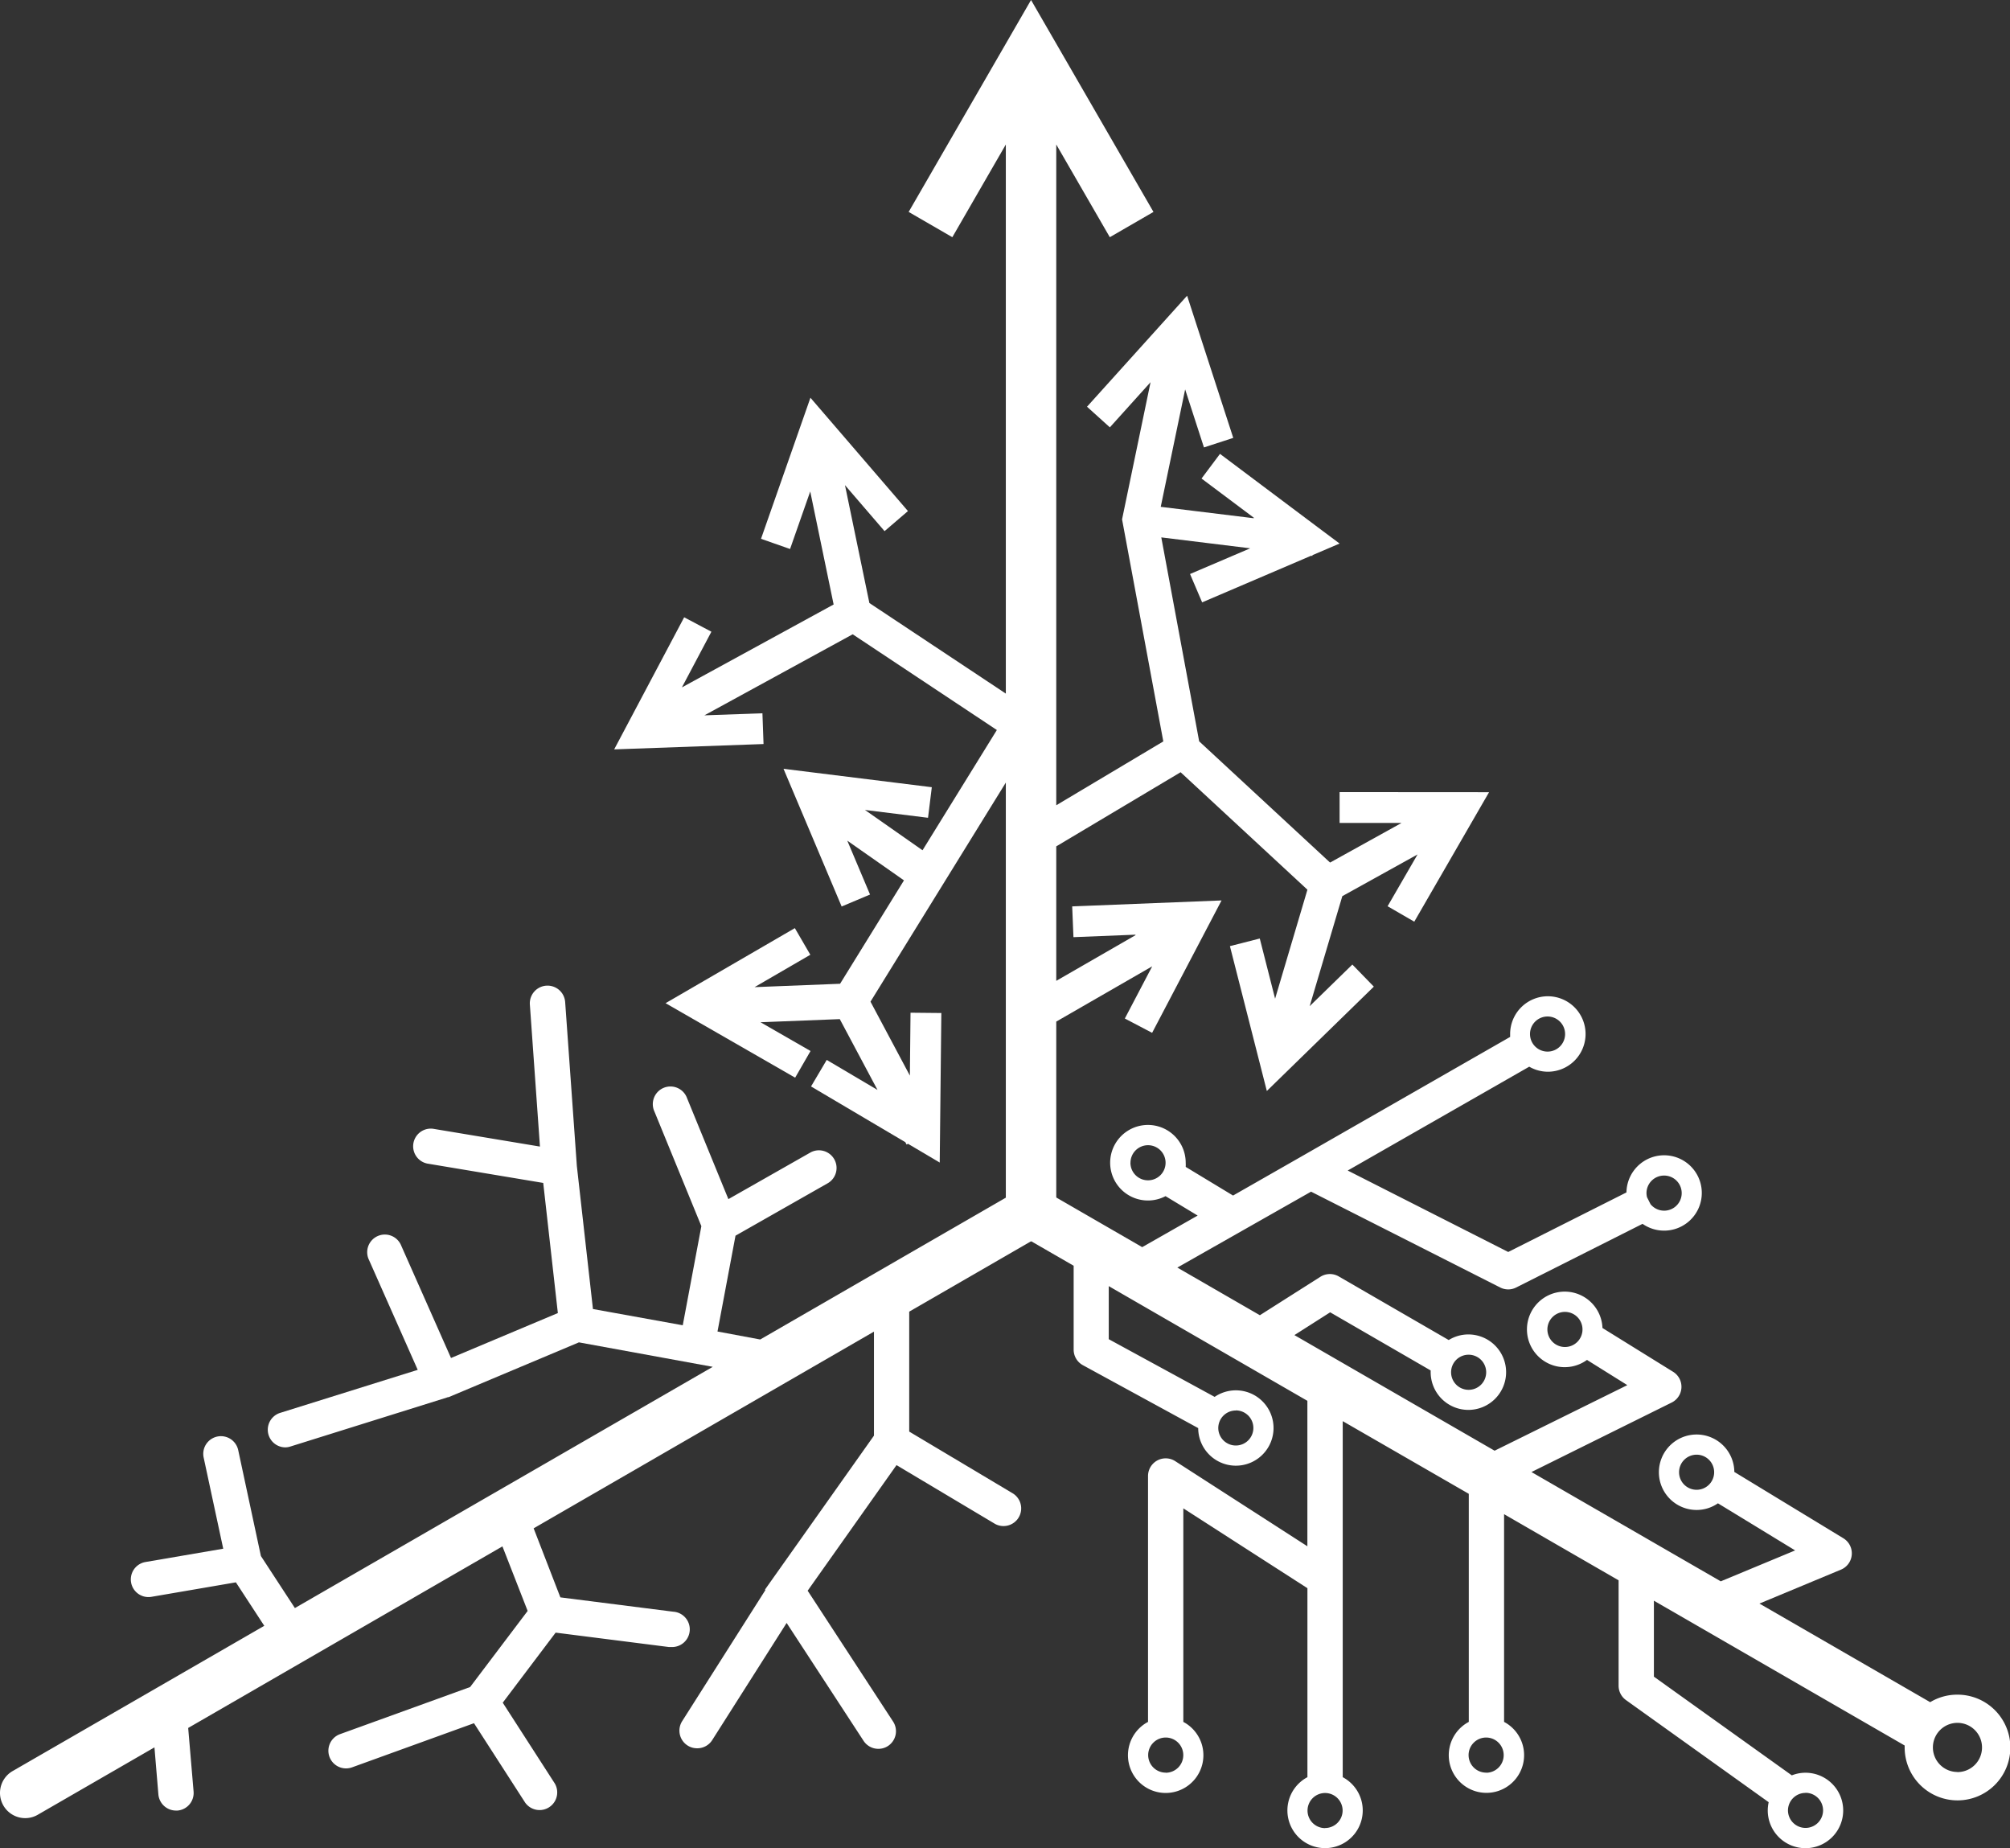 <svg xmlns="http://www.w3.org/2000/svg" viewBox="0 0 398.61 366.44"><rect x="0" y="0" width="398.61" height="366.44" fill="#333333" stroke="none"/><defs><style>.cls-1{fill:#fff;}</style></defs><title>Asset 1</title><g id="Layer_2" data-name="Layer 2"><g id="Neuro"><path class="cls-1" d="M388.13,336a10.36,10.36,0,0,0-5.35,1.49l-33.86-19.55,16.17-6.73a3.5,3.5,0,0,0,.47-6.22l-21.62-13.15a7.48,7.48,0,1,0-7.47,7.54,7.41,7.41,0,0,0,4.22-1.32L356,307.4l-14.75,6.13-37.54-21.67,27.79-13.77a3.49,3.49,0,0,0,.29-6.11l-14-8.68a7.49,7.49,0,1,0-3.07,6.33l8,5-26.32,13-39.7-22.92,7.09-4.52,19.93,11.53c0,.11,0,.22,0,.33a7.48,7.48,0,1,0,7.48-7.47,7.39,7.39,0,0,0-3.9,1.11l-21.82-12.62a3.51,3.51,0,0,0-3.63.08l-12,7.62-16.37-9.45L260,236.27l37.51,19a3.5,3.5,0,0,0,1.58.38,3.45,3.45,0,0,0,1.57-.37l25.08-12.63a7.47,7.47,0,1,0-3.19-6.23l-23.45,11.81-31.83-16.15,36-20.59a7.38,7.38,0,0,0,3.68,1,7.48,7.48,0,1,0-7.47-7.48c0,.2,0,.39,0,.58l-41.29,23.65h0l-13.66,7.8-9.39-5.68a7.34,7.34,0,0,0,0-.81,7.49,7.49,0,1,0-4,6.61l6.37,3.85-11,6.26L207,236l-5,8.66,10.92,6.3V267.6a3.51,3.51,0,0,0,1.82,3.07l22.88,12.48a7.47,7.47,0,1,0,3.26-6.19l-21-11.44V255l39.39,22.74v28.84L233.06,289.7a3.5,3.5,0,0,0-5.39,2.95V341.4a7.48,7.48,0,1,0,7,0V299.06l24.61,15.83v37.47a7.47,7.47,0,1,0,7,0V281.77l25,14.41V341.4a7.47,7.47,0,1,0,7,0V300.22l22.71,13.11v20.9a3.51,3.51,0,0,0,1.47,2.85l28.29,20.24a8.08,8.08,0,0,0-.18,1.64,7.48,7.48,0,1,0,7.47-7.48,7.37,7.37,0,0,0-2.7.52l-27.35-19.57V317.37l49.73,28.71c0,.14,0,.27,0,.4A10.48,10.48,0,1,0,388.13,336Zm-51.66-40.62a3.48,3.48,0,1,1,3.47-3.48A3.48,3.48,0,0,1,336.47,295.38Zm-26.11-28.31a3.48,3.48,0,1,1,3.47-3.47A3.48,3.48,0,0,1,310.36,267.07Zm-19.11,1.53a3.48,3.48,0,1,1-3.48,3.47A3.47,3.47,0,0,1,291.25,268.6ZM330,233.08a3.48,3.48,0,1,1-2.68,5.67l-.69-1.37a3.61,3.61,0,0,1-.11-.82A3.48,3.48,0,0,1,330,233.08Zm-23.11-31.54a3.48,3.48,0,1,1-3.47,3.48A3.48,3.48,0,0,1,306.88,201.54Zm-82.7,29a3.48,3.48,0,1,1,3.48,3.48A3.48,3.48,0,0,1,224.18,230.56Zm20.88,49.1a3.48,3.48,0,1,1-3.47,3.48A3.48,3.48,0,0,1,245.06,279.66Zm-13.89,71.82a3.48,3.48,0,1,1,3.48-3.48A3.48,3.48,0,0,1,231.17,351.48Zm31.61,11a3.48,3.48,0,1,1,3.47-3.48A3.48,3.48,0,0,1,262.78,362.44Zm32-11A3.48,3.48,0,1,1,298.2,348,3.48,3.48,0,0,1,294.73,351.48Zm63.26,4a3.48,3.48,0,1,1-3.47,3.48A3.48,3.48,0,0,1,358,355.48Zm30.14-4.13a4.87,4.87,0,1,1,4.87-4.87A4.87,4.87,0,0,1,388.13,351.35Z"/><polygon class="cls-1" points="265.66 157.05 265.66 163.16 277.94 163.17 263.77 171.02 237.81 146.98 230.3 106.55 247.92 108.71 247.92 108.72 236 113.81 238.4 119.43 260 110.19 260.26 110.22 260.28 110.07 265.66 107.77 260.99 104.28 260.99 104.27 260.98 104.27 241.94 89.99 238.28 94.88 248.65 102.65 248.63 102.75 230.19 100.49 235.03 77.21 238.76 88.71 244.57 86.82 235.42 58.63 215.57 80.64 220.1 84.73 228.17 75.78 222.52 102.97 230.7 147 209.47 159.66 209.47 28.65 220.09 47.03 228.75 42.02 204.47 0 180.2 42.02 188.86 47.03 199.47 28.65 199.47 137.52 172.41 119.56 167.57 96.19 175.42 105.31 180.06 101.33 160.72 78.86 150.92 106.83 156.68 108.85 160.68 97.44 165.32 119.85 135.23 136.29 141.08 125.25 135.68 122.39 121.8 148.58 151.42 147.52 151.2 141.42 139.69 141.83 169.1 125.76 197.69 144.74 182.95 168.58 171.53 160.59 184.04 162.14 184.79 156.08 155.38 152.43 166.91 179.73 172.54 177.36 168.03 166.68 179.27 174.55 166.6 195.05 149.64 195.72 160.7 189.3 157.63 184.02 131.99 198.9 157.69 213.67 160.74 208.38 150.82 202.68 166.54 202.06 174.02 216.1 163.95 210.15 160.84 215.41 179.54 226.46 179.79 226.93 180.07 226.78 186.36 230.5 186.68 200.85 180.57 200.79 180.44 213.26 172.63 198.6 199.47 155.16 199.47 240.31 209.47 240.31 209.47 202.55 228.5 191.59 223.07 201.94 228.48 204.78 242.25 178.53 212.63 179.71 212.88 185.81 225.15 185.32 225.2 185.41 209.47 194.47 209.47 167.81 234.13 153.11 259.28 176.4 252.87 198.01 249.83 186.08 243.91 187.59 251.23 216.31 272.45 195.62 268.19 191.24 259.73 199.49 266.2 177.68 281.12 169.41 275.18 179.68 280.47 182.74 295.3 157.07 265.66 157.05"/><path class="cls-1" d="M208.8,237.82A5,5,0,0,0,202,236l-51.24,29.58L142.29,264l3.57-19,18.38-10.45a3.5,3.5,0,0,0-3.46-6.08l-16.33,9.28-8.19-20a3.5,3.5,0,1,0-6.47,2.65l9.3,22.71-3.69,19.65-17.81-3.22L114.4,231.2l-2.32-32.52a3.5,3.5,0,0,0-7,.5l2,28.15L85.88,223.8a3.5,3.5,0,0,0-1.15,6.9l23,3.84,2.9,25.8-21.19,8.91L79.58,247a3.5,3.5,0,1,0-6.39,2.84l9.65,21.76-27.28,8.53a3.5,3.5,0,0,0,1,6.84,3.37,3.37,0,0,0,1-.16l31-9.7.15-.06L89,277l25.81-10.85L141.35,271,58.48,318.83l-6.74-10.32-4.5-21A3.5,3.5,0,1,0,40.39,289l3.88,18.06-15.42,2.64a3.5,3.5,0,0,0,1.19,6.9l16.74-2.87,5.63,8.62L2.5,351.15A5,5,0,0,0,5,360.48a4.93,4.93,0,0,0,2.49-.67l23.14-13.36.78,9.33a3.51,3.51,0,0,0,3.49,3.2h.3a3.5,3.5,0,0,0,3.19-3.78l-1.07-12.6,62.32-36,5,12.8L93.23,334.49l-25.8,9.34a3.5,3.5,0,0,0,1.2,6.79,3.56,3.56,0,0,0,1.19-.21L94,341.66l10.13,15.72a3.5,3.5,0,0,0,5.88-3.79l-10.31-16,10.49-13.89,22.43,2.85.45,0a3.5,3.5,0,0,0,.43-7l-22.37-2.84-5.3-13.69,67.49-39v20.62l-21.6,30.51.07.11-16.51,26a3.5,3.5,0,0,0,1.09,4.83,3.46,3.46,0,0,0,1.87.54,3.5,3.5,0,0,0,3-1.62L156,321.78l15.26,23.38a3.51,3.51,0,0,0,2.94,1.58,3.46,3.46,0,0,0,1.91-.57,3.5,3.5,0,0,0,1-4.84l-16.94-25.94,17.62-24.9,19.42,11.58a3.44,3.44,0,0,0,1.79.5,3.5,3.5,0,0,0,1.8-6.51l-20.49-12.22V260.06L207,244.65A5,5,0,0,0,208.8,237.82Z"/></g></g></svg>